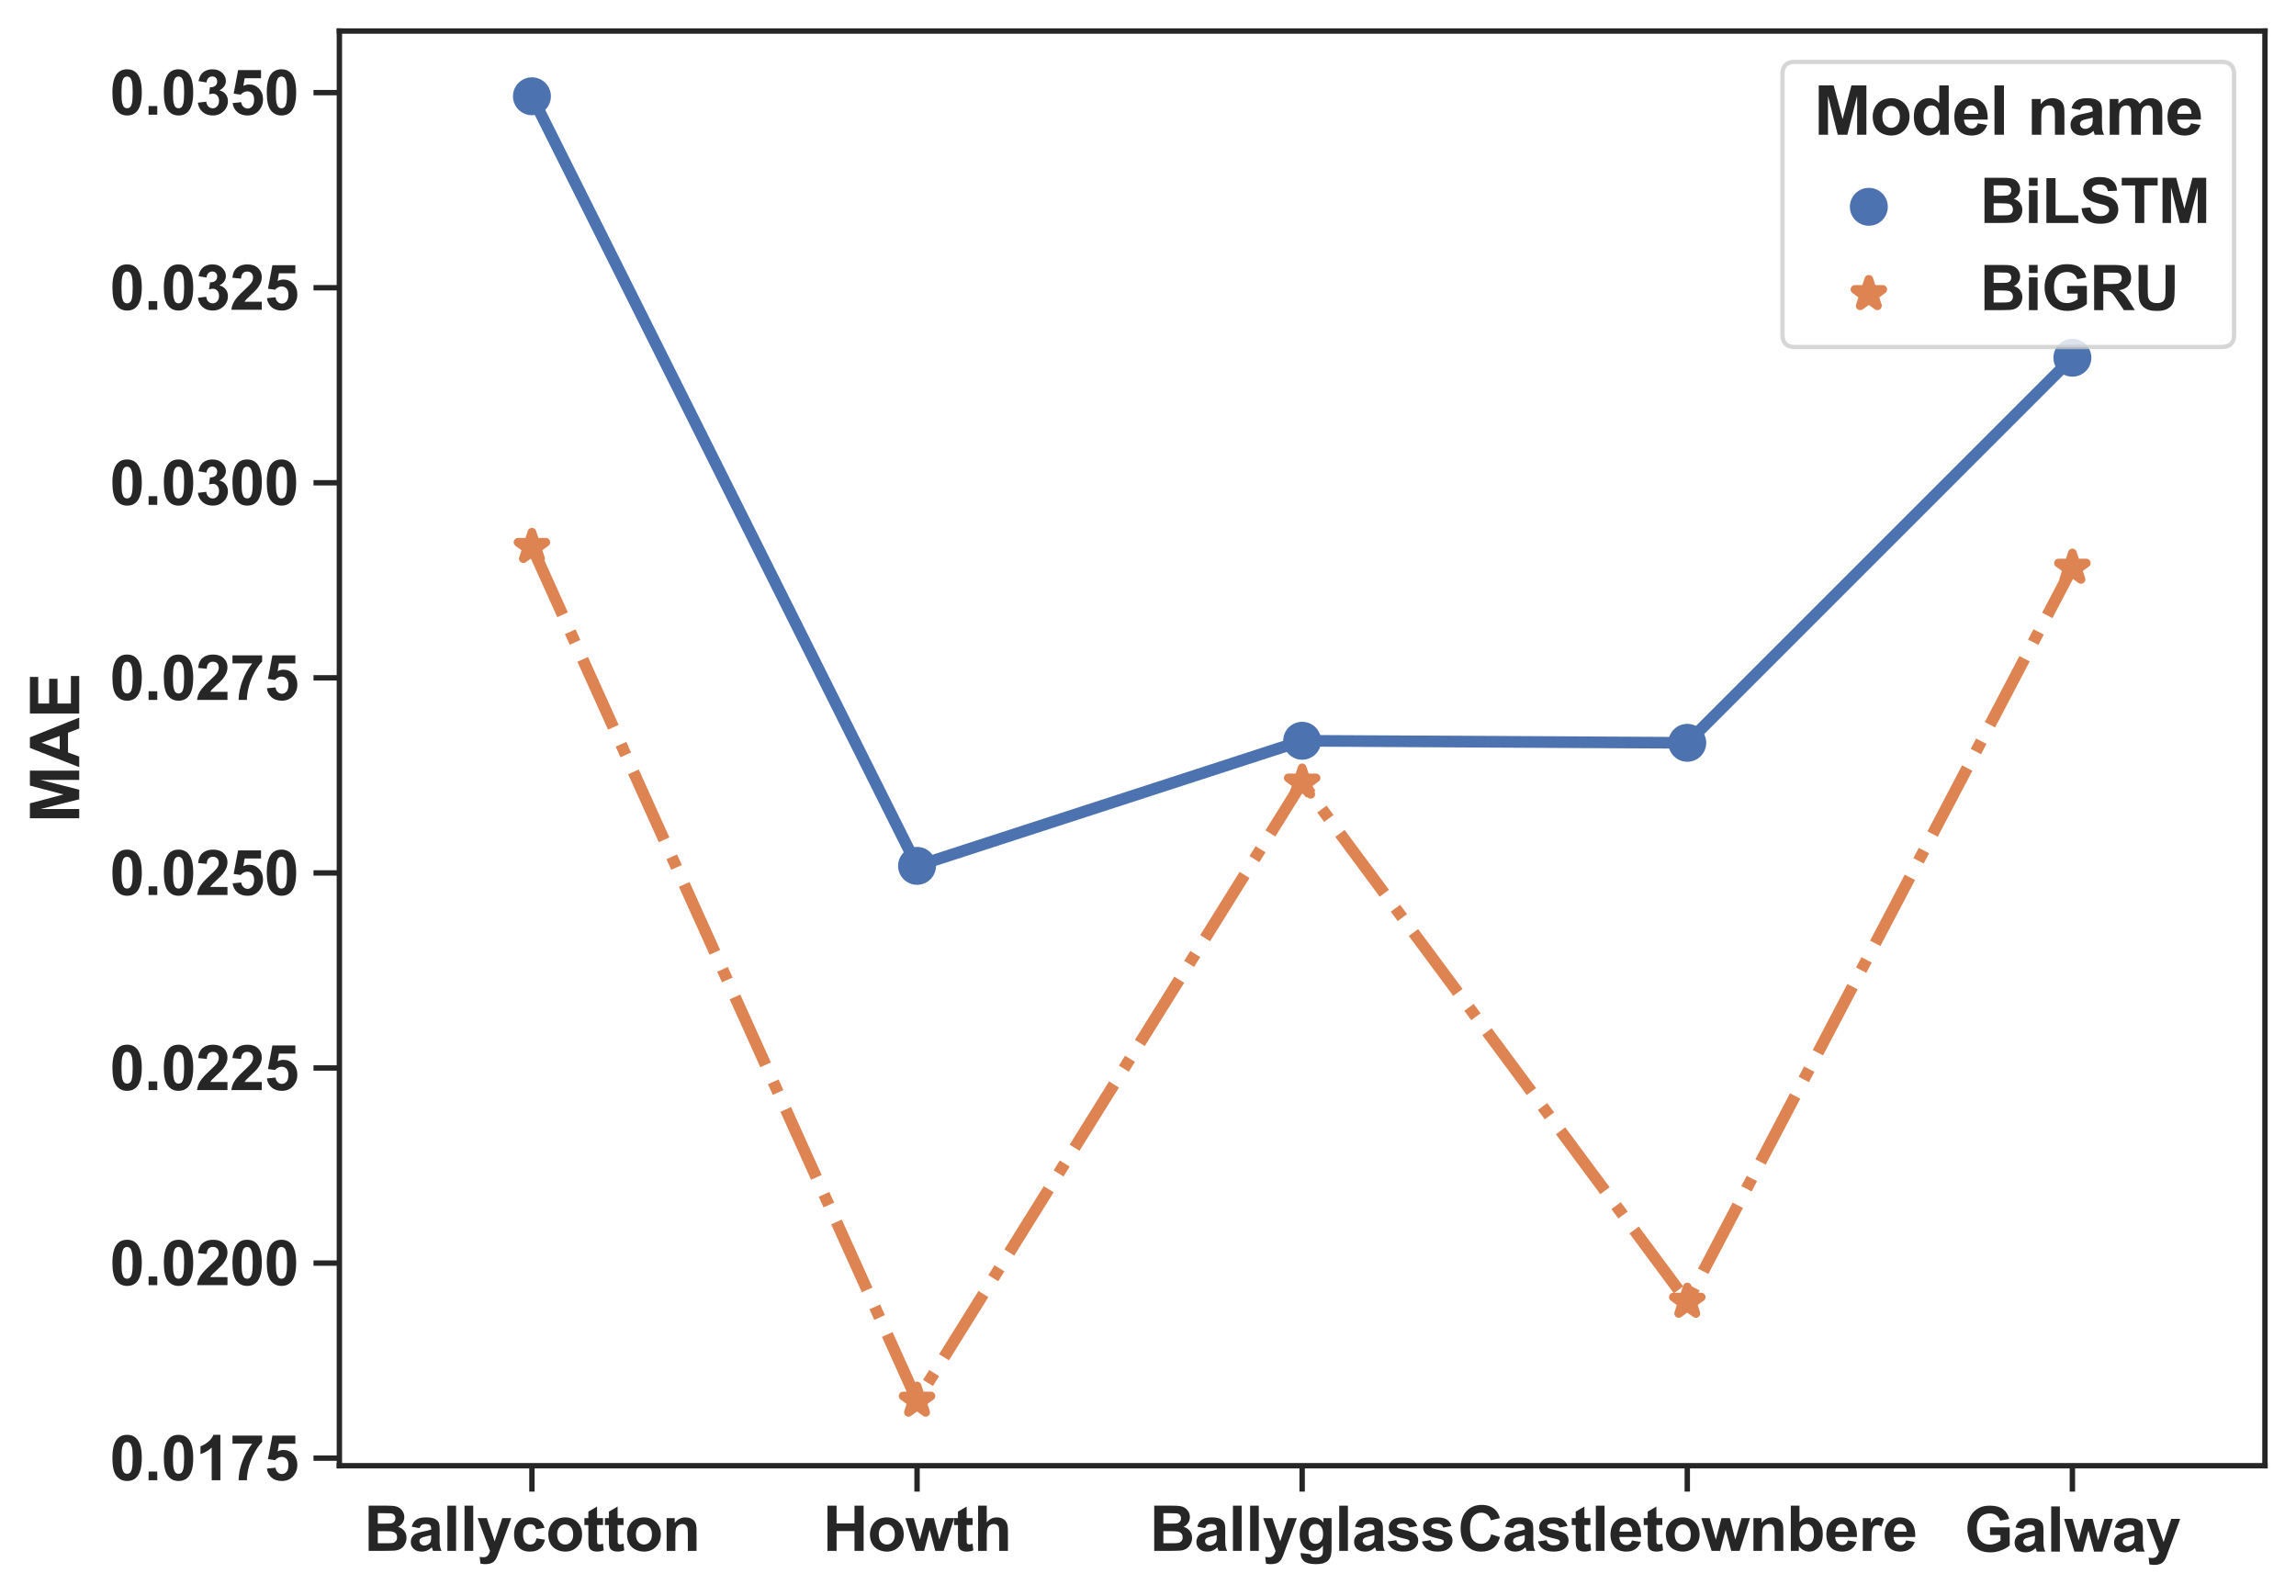 <?xml version="1.0" encoding="utf-8" standalone="no"?>
<!DOCTYPE svg PUBLIC "-//W3C//DTD SVG 1.1//EN"
  "http://www.w3.org/Graphics/SVG/1.1/DTD/svg11.dtd">
<svg xmlns:xlink="http://www.w3.org/1999/xlink" width="532.278pt" height="369.96pt" viewBox="0 0 532.278 369.96" xmlns="http://www.w3.org/2000/svg" version="1.1">
 <defs>
  <style type="text/css">*{stroke-linejoin: round; stroke-linecap: butt}</style>
 </defs>
 <g id="figure_1">
  <g id="patch_1">
   <path d="M 0 369.96 
L 532.278 369.96 
L 532.278 0 
L 0 0 
z
" style="fill: #ffffff"/>
  </g>
  <g id="axes_1">
   <g id="patch_2">
    <path d="M 78.678 339.84 
L 525.078 339.84 
L 525.078 7.2 
L 78.678 7.2 
z
" style="fill: #ffffff"/>
   </g>
   <g id="matplotlib.axis_1">
    <g id="xtick_1">
     <g id="line2d_1">
      <defs>
       <path id="m3926225887" d="M 0 0 
L 0 6 
" style="stroke: #262626; stroke-width: 1.25"/>
      </defs>
      <g>
       <use xlink:href="#m3926225887" x="123.318" y="339.84" style="fill: #262626; stroke: #262626; stroke-width: 1.25"/>
      </g>
     </g>
     <g id="text_1">
      <!-- Ballycotton -->
      <g style="fill: #262626" transform="translate(84.391 359.576) scale(0.143 -0.143)">
       <defs>
        <path id="Arial-BoldMT-42" d="M 469 4581 
L 2300 4581 
Q 2844 4581 3111 4536 
Q 3378 4491 3589 4347 
Q 3800 4203 3940 3964 
Q 4081 3725 4081 3428 
Q 4081 3106 3907 2837 
Q 3734 2569 3438 2434 
Q 3856 2313 4081 2019 
Q 4306 1725 4306 1328 
Q 4306 1016 4161 720 
Q 4016 425 3764 248 
Q 3513 72 3144 31 
Q 2913 6 2028 0 
L 469 0 
L 469 4581 
z
M 1394 3819 
L 1394 2759 
L 2000 2759 
Q 2541 2759 2672 2775 
Q 2909 2803 3045 2939 
Q 3181 3075 3181 3297 
Q 3181 3509 3064 3642 
Q 2947 3775 2716 3803 
Q 2578 3819 1925 3819 
L 1394 3819 
z
M 1394 1997 
L 1394 772 
L 2250 772 
Q 2750 772 2884 800 
Q 3091 838 3220 983 
Q 3350 1128 3350 1372 
Q 3350 1578 3250 1722 
Q 3150 1866 2961 1931 
Q 2772 1997 2141 1997 
L 1394 1997 
z
" transform="scale(0.016)"/>
        <path id="Arial-BoldMT-61" d="M 1116 2306 
L 319 2450 
Q 453 2931 781 3162 
Q 1109 3394 1756 3394 
Q 2344 3394 2631 3255 
Q 2919 3116 3036 2902 
Q 3153 2688 3153 2116 
L 3144 1091 
Q 3144 653 3186 445 
Q 3228 238 3344 0 
L 2475 0 
Q 2441 88 2391 259 
Q 2369 338 2359 363 
Q 2134 144 1878 34 
Q 1622 -75 1331 -75 
Q 819 -75 523 203 
Q 228 481 228 906 
Q 228 1188 362 1408 
Q 497 1628 739 1745 
Q 981 1863 1438 1950 
Q 2053 2066 2291 2166 
L 2291 2253 
Q 2291 2506 2166 2614 
Q 2041 2722 1694 2722 
Q 1459 2722 1328 2630 
Q 1197 2538 1116 2306 
z
M 2291 1594 
Q 2122 1538 1756 1459 
Q 1391 1381 1278 1306 
Q 1106 1184 1106 997 
Q 1106 813 1243 678 
Q 1381 544 1594 544 
Q 1831 544 2047 700 
Q 2206 819 2256 991 
Q 2291 1103 2291 1419 
L 2291 1594 
z
" transform="scale(0.016)"/>
        <path id="Arial-BoldMT-6c" d="M 459 0 
L 459 4581 
L 1338 4581 
L 1338 0 
L 459 0 
z
" transform="scale(0.016)"/>
        <path id="Arial-BoldMT-79" d="M 44 3319 
L 978 3319 
L 1772 963 
L 2547 3319 
L 3456 3319 
L 2284 125 
L 2075 -453 
Q 1959 -744 1854 -897 
Q 1750 -1050 1614 -1145 
Q 1478 -1241 1279 -1294 
Q 1081 -1347 831 -1347 
Q 578 -1347 334 -1294 
L 256 -606 
Q 463 -647 628 -647 
Q 934 -647 1081 -467 
Q 1228 -288 1306 -9 
L 44 3319 
z
" transform="scale(0.016)"/>
        <path id="Arial-BoldMT-63" d="M 3353 2338 
L 2488 2181 
Q 2444 2441 2289 2572 
Q 2134 2703 1888 2703 
Q 1559 2703 1364 2476 
Q 1169 2250 1169 1719 
Q 1169 1128 1367 884 
Q 1566 641 1900 641 
Q 2150 641 2309 783 
Q 2469 925 2534 1272 
L 3397 1125 
Q 3263 531 2881 228 
Q 2500 -75 1859 -75 
Q 1131 -75 698 384 
Q 266 844 266 1656 
Q 266 2478 700 2936 
Q 1134 3394 1875 3394 
Q 2481 3394 2839 3133 
Q 3197 2872 3353 2338 
z
" transform="scale(0.016)"/>
        <path id="Arial-BoldMT-6f" d="M 256 1706 
Q 256 2144 472 2553 
Q 688 2963 1083 3178 
Q 1478 3394 1966 3394 
Q 2719 3394 3200 2905 
Q 3681 2416 3681 1669 
Q 3681 916 3195 420 
Q 2709 -75 1972 -75 
Q 1516 -75 1102 131 
Q 688 338 472 736 
Q 256 1134 256 1706 
z
M 1156 1659 
Q 1156 1166 1390 903 
Q 1625 641 1969 641 
Q 2313 641 2545 903 
Q 2778 1166 2778 1666 
Q 2778 2153 2545 2415 
Q 2313 2678 1969 2678 
Q 1625 2678 1390 2415 
Q 1156 2153 1156 1659 
z
" transform="scale(0.016)"/>
        <path id="Arial-BoldMT-74" d="M 1981 3319 
L 1981 2619 
L 1381 2619 
L 1381 1281 
Q 1381 875 1398 808 
Q 1416 741 1477 697 
Q 1538 653 1625 653 
Q 1747 653 1978 738 
L 2053 56 
Q 1747 -75 1359 -75 
Q 1122 -75 931 4 
Q 741 84 652 211 
Q 563 338 528 553 
Q 500 706 500 1172 
L 500 2619 
L 97 2619 
L 97 3319 
L 500 3319 
L 500 3978 
L 1381 4491 
L 1381 3319 
L 1981 3319 
z
" transform="scale(0.016)"/>
        <path id="Arial-BoldMT-6e" d="M 3478 0 
L 2600 0 
L 2600 1694 
Q 2600 2231 2544 2389 
Q 2488 2547 2361 2634 
Q 2234 2722 2056 2722 
Q 1828 2722 1647 2597 
Q 1466 2472 1398 2265 
Q 1331 2059 1331 1503 
L 1331 0 
L 453 0 
L 453 3319 
L 1269 3319 
L 1269 2831 
Q 1703 3394 2363 3394 
Q 2653 3394 2893 3289 
Q 3134 3184 3257 3021 
Q 3381 2859 3429 2653 
Q 3478 2447 3478 2063 
L 3478 0 
z
" transform="scale(0.016)"/>
       </defs>
       <use xlink:href="#Arial-BoldMT-42"/>
       <use xlink:href="#Arial-BoldMT-61" x="72.217"/>
       <use xlink:href="#Arial-BoldMT-6c" x="127.832"/>
       <use xlink:href="#Arial-BoldMT-6c" x="155.615"/>
       <use xlink:href="#Arial-BoldMT-79" x="183.398"/>
       <use xlink:href="#Arial-BoldMT-63" x="239.014"/>
       <use xlink:href="#Arial-BoldMT-6f" x="294.629"/>
       <use xlink:href="#Arial-BoldMT-74" x="355.713"/>
       <use xlink:href="#Arial-BoldMT-74" x="389.014"/>
       <use xlink:href="#Arial-BoldMT-6f" x="422.314"/>
       <use xlink:href="#Arial-BoldMT-6e" x="483.398"/>
      </g>
     </g>
    </g>
    <g id="xtick_2">
     <g id="line2d_2">
      <g>
       <use xlink:href="#m3926225887" x="212.598" y="339.84" style="fill: #262626; stroke: #262626; stroke-width: 1.25"/>
      </g>
     </g>
     <g id="text_2">
      <!-- Howth -->
      <g style="fill: #262626" transform="translate(190.758 359.576) scale(0.143 -0.143)">
       <defs>
        <path id="Arial-BoldMT-48" d="M 469 0 
L 469 4581 
L 1394 4581 
L 1394 2778 
L 3206 2778 
L 3206 4581 
L 4131 4581 
L 4131 0 
L 3206 0 
L 3206 2003 
L 1394 2003 
L 1394 0 
L 469 0 
z
" transform="scale(0.016)"/>
        <path id="Arial-BoldMT-77" d="M 1078 0 
L 28 3319 
L 881 3319 
L 1503 1144 
L 2075 3319 
L 2922 3319 
L 3475 1144 
L 4109 3319 
L 4975 3319 
L 3909 0 
L 3066 0 
L 2494 2134 
L 1931 0 
L 1078 0 
z
" transform="scale(0.016)"/>
        <path id="Arial-BoldMT-68" d="M 1334 4581 
L 1334 2897 
Q 1759 3394 2350 3394 
Q 2653 3394 2897 3281 
Q 3141 3169 3264 2994 
Q 3388 2819 3433 2606 
Q 3478 2394 3478 1947 
L 3478 0 
L 2600 0 
L 2600 1753 
Q 2600 2275 2550 2415 
Q 2500 2556 2373 2639 
Q 2247 2722 2056 2722 
Q 1838 2722 1666 2615 
Q 1494 2509 1414 2295 
Q 1334 2081 1334 1663 
L 1334 0 
L 456 0 
L 456 4581 
L 1334 4581 
z
" transform="scale(0.016)"/>
       </defs>
       <use xlink:href="#Arial-BoldMT-48"/>
       <use xlink:href="#Arial-BoldMT-6f" x="72.217"/>
       <use xlink:href="#Arial-BoldMT-77" x="133.301"/>
       <use xlink:href="#Arial-BoldMT-74" x="211.084"/>
       <use xlink:href="#Arial-BoldMT-68" x="244.385"/>
      </g>
     </g>
    </g>
    <g id="xtick_3">
     <g id="line2d_3">
      <g>
       <use xlink:href="#m3926225887" x="301.878" y="339.84" style="fill: #262626; stroke: #262626; stroke-width: 1.25"/>
      </g>
     </g>
     <g id="text_3">
      <!-- Ballyglass -->
      <g style="fill: #262626" transform="translate(266.508 359.576) scale(0.143 -0.143)">
       <defs>
        <path id="Arial-BoldMT-67" d="M 378 -219 
L 1381 -341 
Q 1406 -516 1497 -581 
Q 1622 -675 1891 -675 
Q 2234 -675 2406 -572 
Q 2522 -503 2581 -350 
Q 2622 -241 2622 53 
L 2622 538 
Q 2228 0 1628 0 
Q 959 0 569 566 
Q 263 1013 263 1678 
Q 263 2513 664 2953 
Q 1066 3394 1663 3394 
Q 2278 3394 2678 2853 
L 2678 3319 
L 3500 3319 
L 3500 341 
Q 3500 -247 3403 -537 
Q 3306 -828 3131 -993 
Q 2956 -1159 2664 -1253 
Q 2372 -1347 1925 -1347 
Q 1081 -1347 728 -1058 
Q 375 -769 375 -325 
Q 375 -281 378 -219 
z
M 1163 1728 
Q 1163 1200 1367 954 
Q 1572 709 1872 709 
Q 2194 709 2416 961 
Q 2638 1213 2638 1706 
Q 2638 2222 2425 2472 
Q 2213 2722 1888 2722 
Q 1572 2722 1367 2476 
Q 1163 2231 1163 1728 
z
" transform="scale(0.016)"/>
        <path id="Arial-BoldMT-73" d="M 150 947 
L 1031 1081 
Q 1088 825 1259 692 
Q 1431 559 1741 559 
Q 2081 559 2253 684 
Q 2369 772 2369 919 
Q 2369 1019 2306 1084 
Q 2241 1147 2013 1200 
Q 950 1434 666 1628 
Q 272 1897 272 2375 
Q 272 2806 612 3100 
Q 953 3394 1669 3394 
Q 2350 3394 2681 3172 
Q 3013 2950 3138 2516 
L 2309 2363 
Q 2256 2556 2107 2659 
Q 1959 2763 1684 2763 
Q 1338 2763 1188 2666 
Q 1088 2597 1088 2488 
Q 1088 2394 1175 2328 
Q 1294 2241 1995 2081 
Q 2697 1922 2975 1691 
Q 3250 1456 3250 1038 
Q 3250 581 2869 253 
Q 2488 -75 1741 -75 
Q 1063 -75 667 200 
Q 272 475 150 947 
z
" transform="scale(0.016)"/>
       </defs>
       <use xlink:href="#Arial-BoldMT-42"/>
       <use xlink:href="#Arial-BoldMT-61" x="72.217"/>
       <use xlink:href="#Arial-BoldMT-6c" x="127.832"/>
       <use xlink:href="#Arial-BoldMT-6c" x="155.615"/>
       <use xlink:href="#Arial-BoldMT-79" x="183.398"/>
       <use xlink:href="#Arial-BoldMT-67" x="239.014"/>
       <use xlink:href="#Arial-BoldMT-6c" x="300.098"/>
       <use xlink:href="#Arial-BoldMT-61" x="327.881"/>
       <use xlink:href="#Arial-BoldMT-73" x="383.496"/>
       <use xlink:href="#Arial-BoldMT-73" x="439.111"/>
      </g>
     </g>
    </g>
    <g id="xtick_4">
     <g id="line2d_4">
      <g>
       <use xlink:href="#m3926225887" x="391.158" y="339.84" style="fill: #262626; stroke: #262626; stroke-width: 1.25"/>
      </g>
     </g>
     <g id="text_4">
      <!-- Castletownbere -->
      <g style="fill: #262626" transform="translate(337.921 359.576) scale(0.143 -0.143)">
       <defs>
        <path id="Arial-BoldMT-43" d="M 3397 1684 
L 4294 1400 
Q 4088 650 3608 286 
Q 3128 -78 2391 -78 
Q 1478 -78 890 545 
Q 303 1169 303 2250 
Q 303 3394 893 4026 
Q 1484 4659 2447 4659 
Q 3288 4659 3813 4163 
Q 4125 3869 4281 3319 
L 3366 3100 
Q 3284 3456 3026 3662 
Q 2769 3869 2400 3869 
Q 1891 3869 1573 3503 
Q 1256 3138 1256 2319 
Q 1256 1450 1568 1081 
Q 1881 713 2381 713 
Q 2750 713 3015 947 
Q 3281 1181 3397 1684 
z
" transform="scale(0.016)"/>
        <path id="Arial-BoldMT-65" d="M 2381 1056 
L 3256 909 
Q 3088 428 2723 176 
Q 2359 -75 1813 -75 
Q 947 -75 531 491 
Q 203 944 203 1634 
Q 203 2459 634 2926 
Q 1066 3394 1725 3394 
Q 2466 3394 2894 2905 
Q 3322 2416 3303 1406 
L 1103 1406 
Q 1113 1016 1316 798 
Q 1519 581 1822 581 
Q 2028 581 2168 693 
Q 2309 806 2381 1056 
z
M 2431 1944 
Q 2422 2325 2234 2523 
Q 2047 2722 1778 2722 
Q 1491 2722 1303 2513 
Q 1116 2303 1119 1944 
L 2431 1944 
z
" transform="scale(0.016)"/>
        <path id="Arial-BoldMT-62" d="M 422 0 
L 422 4581 
L 1300 4581 
L 1300 2931 
Q 1706 3394 2263 3394 
Q 2869 3394 3266 2955 
Q 3663 2516 3663 1694 
Q 3663 844 3258 384 
Q 2853 -75 2275 -75 
Q 1991 -75 1714 67 
Q 1438 209 1238 488 
L 1238 0 
L 422 0 
z
M 1294 1731 
Q 1294 1216 1456 969 
Q 1684 619 2063 619 
Q 2353 619 2558 867 
Q 2763 1116 2763 1650 
Q 2763 2219 2556 2470 
Q 2350 2722 2028 2722 
Q 1713 2722 1503 2476 
Q 1294 2231 1294 1731 
z
" transform="scale(0.016)"/>
        <path id="Arial-BoldMT-72" d="M 1300 0 
L 422 0 
L 422 3319 
L 1238 3319 
L 1238 2847 
Q 1447 3181 1614 3287 
Q 1781 3394 1994 3394 
Q 2294 3394 2572 3228 
L 2300 2463 
Q 2078 2606 1888 2606 
Q 1703 2606 1575 2504 
Q 1447 2403 1373 2137 
Q 1300 1872 1300 1025 
L 1300 0 
z
" transform="scale(0.016)"/>
       </defs>
       <use xlink:href="#Arial-BoldMT-43"/>
       <use xlink:href="#Arial-BoldMT-61" x="72.217"/>
       <use xlink:href="#Arial-BoldMT-73" x="127.832"/>
       <use xlink:href="#Arial-BoldMT-74" x="183.447"/>
       <use xlink:href="#Arial-BoldMT-6c" x="216.748"/>
       <use xlink:href="#Arial-BoldMT-65" x="244.531"/>
       <use xlink:href="#Arial-BoldMT-74" x="300.146"/>
       <use xlink:href="#Arial-BoldMT-6f" x="333.447"/>
       <use xlink:href="#Arial-BoldMT-77" x="394.531"/>
       <use xlink:href="#Arial-BoldMT-6e" x="472.314"/>
       <use xlink:href="#Arial-BoldMT-62" x="533.398"/>
       <use xlink:href="#Arial-BoldMT-65" x="594.482"/>
       <use xlink:href="#Arial-BoldMT-72" x="650.098"/>
       <use xlink:href="#Arial-BoldMT-65" x="689.014"/>
      </g>
     </g>
    </g>
    <g id="xtick_5">
     <g id="line2d_5">
      <g>
       <use xlink:href="#m3926225887" x="480.438" y="339.84" style="fill: #262626; stroke: #262626; stroke-width: 1.25"/>
      </g>
     </g>
     <g id="text_5">
      <!-- Galway -->
      <g style="fill: #262626" transform="translate(455.401 359.75) scale(0.143 -0.143)">
       <defs>
        <path id="Arial-BoldMT-47" d="M 2597 1684 
L 2597 2456 
L 4591 2456 
L 4591 631 
Q 4300 350 3748 136 
Q 3197 -78 2631 -78 
Q 1913 -78 1378 223 
Q 844 525 575 1086 
Q 306 1647 306 2306 
Q 306 3022 606 3578 
Q 906 4134 1484 4431 
Q 1925 4659 2581 4659 
Q 3434 4659 3914 4301 
Q 4394 3944 4531 3313 
L 3613 3141 
Q 3516 3478 3248 3673 
Q 2981 3869 2581 3869 
Q 1975 3869 1617 3484 
Q 1259 3100 1259 2344 
Q 1259 1528 1621 1120 
Q 1984 713 2572 713 
Q 2863 713 3155 827 
Q 3447 941 3656 1103 
L 3656 1684 
L 2597 1684 
z
" transform="scale(0.016)"/>
       </defs>
       <use xlink:href="#Arial-BoldMT-47"/>
       <use xlink:href="#Arial-BoldMT-61" x="77.783"/>
       <use xlink:href="#Arial-BoldMT-6c" x="133.398"/>
       <use xlink:href="#Arial-BoldMT-77" x="161.182"/>
       <use xlink:href="#Arial-BoldMT-61" x="238.965"/>
       <use xlink:href="#Arial-BoldMT-79" x="294.58"/>
      </g>
     </g>
    </g>
   </g>
   <g id="matplotlib.axis_2">
    <g id="ytick_1">
     <g id="line2d_6">
      <defs>
       <path id="m6a6cb952f7" d="M 0 0 
L -6 0 
" style="stroke: #262626; stroke-width: 1.25"/>
      </defs>
      <g>
       <use xlink:href="#m6a6cb952f7" x="78.678" y="338.078" style="fill: #262626; stroke: #262626; stroke-width: 1.25"/>
      </g>
     </g>
     <g id="text_6">
      <!-- 0.0175 -->
      <g style="fill: #262626" transform="translate(25.445 343.196) scale(0.143 -0.143)">
       <defs>
        <path id="Arial-BoldMT-30" d="M 1756 4600 
Q 2422 4600 2797 4125 
Q 3244 3563 3244 2259 
Q 3244 959 2794 391 
Q 2422 -78 1756 -78 
Q 1088 -78 678 436 
Q 269 950 269 2269 
Q 269 3563 719 4131 
Q 1091 4600 1756 4600 
z
M 1756 3872 
Q 1597 3872 1472 3770 
Q 1347 3669 1278 3406 
Q 1188 3066 1188 2259 
Q 1188 1453 1269 1151 
Q 1350 850 1473 750 
Q 1597 650 1756 650 
Q 1916 650 2041 751 
Q 2166 853 2234 1116 
Q 2325 1453 2325 2259 
Q 2325 3066 2244 3367 
Q 2163 3669 2039 3770 
Q 1916 3872 1756 3872 
z
" transform="scale(0.016)"/>
        <path id="Arial-BoldMT-2e" d="M 459 0 
L 459 878 
L 1338 878 
L 1338 0 
L 459 0 
z
" transform="scale(0.016)"/>
        <path id="Arial-BoldMT-31" d="M 2519 0 
L 1641 0 
L 1641 3309 
Q 1159 2859 506 2644 
L 506 3441 
Q 850 3553 1253 3867 
Q 1656 4181 1806 4600 
L 2519 4600 
L 2519 0 
z
" transform="scale(0.016)"/>
        <path id="Arial-BoldMT-37" d="M 272 3703 
L 272 4519 
L 3275 4519 
L 3275 3881 
Q 2903 3516 2518 2831 
Q 2134 2147 1932 1376 
Q 1731 606 1734 0 
L 888 0 
Q 909 950 1279 1937 
Q 1650 2925 2269 3703 
L 272 3703 
z
" transform="scale(0.016)"/>
        <path id="Arial-BoldMT-35" d="M 284 1178 
L 1159 1269 
Q 1197 972 1381 798 
Q 1566 625 1806 625 
Q 2081 625 2272 848 
Q 2463 1072 2463 1522 
Q 2463 1944 2273 2155 
Q 2084 2366 1781 2366 
Q 1403 2366 1103 2031 
L 391 2134 
L 841 4519 
L 3163 4519 
L 3163 3697 
L 1506 3697 
L 1369 2919 
Q 1663 3066 1969 3066 
Q 2553 3066 2959 2641 
Q 3366 2216 3366 1538 
Q 3366 972 3038 528 
Q 2591 -78 1797 -78 
Q 1163 -78 763 262 
Q 363 603 284 1178 
z
" transform="scale(0.016)"/>
       </defs>
       <use xlink:href="#Arial-BoldMT-30"/>
       <use xlink:href="#Arial-BoldMT-2e" x="55.615"/>
       <use xlink:href="#Arial-BoldMT-30" x="83.398"/>
       <use xlink:href="#Arial-BoldMT-31" x="139.014"/>
       <use xlink:href="#Arial-BoldMT-37" x="194.629"/>
       <use xlink:href="#Arial-BoldMT-35" x="250.244"/>
      </g>
     </g>
    </g>
    <g id="ytick_2">
     <g id="line2d_7">
      <g>
       <use xlink:href="#m6a6cb952f7" x="78.678" y="292.849" style="fill: #262626; stroke: #262626; stroke-width: 1.25"/>
      </g>
     </g>
     <g id="text_7">
      <!-- 0.0200 -->
      <g style="fill: #262626" transform="translate(25.445 297.967) scale(0.143 -0.143)">
       <defs>
        <path id="Arial-BoldMT-32" d="M 3238 816 
L 3238 0 
L 159 0 
Q 209 463 459 877 
Q 709 1291 1447 1975 
Q 2041 2528 2175 2725 
Q 2356 2997 2356 3263 
Q 2356 3556 2198 3714 
Q 2041 3872 1763 3872 
Q 1488 3872 1325 3706 
Q 1163 3541 1138 3156 
L 263 3244 
Q 341 3969 753 4284 
Q 1166 4600 1784 4600 
Q 2463 4600 2850 4234 
Q 3238 3869 3238 3325 
Q 3238 3016 3127 2736 
Q 3016 2456 2775 2150 
Q 2616 1947 2200 1565 
Q 1784 1184 1673 1059 
Q 1563 934 1494 816 
L 3238 816 
z
" transform="scale(0.016)"/>
       </defs>
       <use xlink:href="#Arial-BoldMT-30"/>
       <use xlink:href="#Arial-BoldMT-2e" x="55.615"/>
       <use xlink:href="#Arial-BoldMT-30" x="83.398"/>
       <use xlink:href="#Arial-BoldMT-32" x="139.014"/>
       <use xlink:href="#Arial-BoldMT-30" x="194.629"/>
       <use xlink:href="#Arial-BoldMT-30" x="250.244"/>
      </g>
     </g>
    </g>
    <g id="ytick_3">
     <g id="line2d_8">
      <g>
       <use xlink:href="#m6a6cb952f7" x="78.678" y="247.62" style="fill: #262626; stroke: #262626; stroke-width: 1.25"/>
      </g>
     </g>
     <g id="text_8">
      <!-- 0.0225 -->
      <g style="fill: #262626" transform="translate(25.445 252.738) scale(0.143 -0.143)">
       <use xlink:href="#Arial-BoldMT-30"/>
       <use xlink:href="#Arial-BoldMT-2e" x="55.615"/>
       <use xlink:href="#Arial-BoldMT-30" x="83.398"/>
       <use xlink:href="#Arial-BoldMT-32" x="139.014"/>
       <use xlink:href="#Arial-BoldMT-32" x="194.629"/>
       <use xlink:href="#Arial-BoldMT-35" x="250.244"/>
      </g>
     </g>
    </g>
    <g id="ytick_4">
     <g id="line2d_9">
      <g>
       <use xlink:href="#m6a6cb952f7" x="78.678" y="202.392" style="fill: #262626; stroke: #262626; stroke-width: 1.25"/>
      </g>
     </g>
     <g id="text_9">
      <!-- 0.0250 -->
      <g style="fill: #262626" transform="translate(25.445 207.509) scale(0.143 -0.143)">
       <use xlink:href="#Arial-BoldMT-30"/>
       <use xlink:href="#Arial-BoldMT-2e" x="55.615"/>
       <use xlink:href="#Arial-BoldMT-30" x="83.398"/>
       <use xlink:href="#Arial-BoldMT-32" x="139.014"/>
       <use xlink:href="#Arial-BoldMT-35" x="194.629"/>
       <use xlink:href="#Arial-BoldMT-30" x="250.244"/>
      </g>
     </g>
    </g>
    <g id="ytick_5">
     <g id="line2d_10">
      <g>
       <use xlink:href="#m6a6cb952f7" x="78.678" y="157.163" style="fill: #262626; stroke: #262626; stroke-width: 1.25"/>
      </g>
     </g>
     <g id="text_10">
      <!-- 0.0275 -->
      <g style="fill: #262626" transform="translate(25.445 162.281) scale(0.143 -0.143)">
       <use xlink:href="#Arial-BoldMT-30"/>
       <use xlink:href="#Arial-BoldMT-2e" x="55.615"/>
       <use xlink:href="#Arial-BoldMT-30" x="83.398"/>
       <use xlink:href="#Arial-BoldMT-32" x="139.014"/>
       <use xlink:href="#Arial-BoldMT-37" x="194.629"/>
       <use xlink:href="#Arial-BoldMT-35" x="250.244"/>
      </g>
     </g>
    </g>
    <g id="ytick_6">
     <g id="line2d_11">
      <g>
       <use xlink:href="#m6a6cb952f7" x="78.678" y="111.934" style="fill: #262626; stroke: #262626; stroke-width: 1.25"/>
      </g>
     </g>
     <g id="text_11">
      <!-- 0.0300 -->
      <g style="fill: #262626" transform="translate(25.445 117.052) scale(0.143 -0.143)">
       <defs>
        <path id="Arial-BoldMT-33" d="M 241 1216 
L 1091 1319 
Q 1131 994 1309 822 
Q 1488 650 1741 650 
Q 2013 650 2198 856 
Q 2384 1063 2384 1413 
Q 2384 1744 2206 1937 
Q 2028 2131 1772 2131 
Q 1603 2131 1369 2066 
L 1466 2781 
Q 1822 2772 2009 2936 
Q 2197 3100 2197 3372 
Q 2197 3603 2059 3740 
Q 1922 3878 1694 3878 
Q 1469 3878 1309 3722 
Q 1150 3566 1116 3266 
L 306 3403 
Q 391 3819 561 4067 
Q 731 4316 1036 4458 
Q 1341 4600 1719 4600 
Q 2366 4600 2756 4188 
Q 3078 3850 3078 3425 
Q 3078 2822 2419 2463 
Q 2813 2378 3048 2084 
Q 3284 1791 3284 1375 
Q 3284 772 2843 347 
Q 2403 -78 1747 -78 
Q 1125 -78 715 280 
Q 306 638 241 1216 
z
" transform="scale(0.016)"/>
       </defs>
       <use xlink:href="#Arial-BoldMT-30"/>
       <use xlink:href="#Arial-BoldMT-2e" x="55.615"/>
       <use xlink:href="#Arial-BoldMT-30" x="83.398"/>
       <use xlink:href="#Arial-BoldMT-33" x="139.014"/>
       <use xlink:href="#Arial-BoldMT-30" x="194.629"/>
       <use xlink:href="#Arial-BoldMT-30" x="250.244"/>
      </g>
     </g>
    </g>
    <g id="ytick_7">
     <g id="line2d_12">
      <g>
       <use xlink:href="#m6a6cb952f7" x="78.678" y="66.705" style="fill: #262626; stroke: #262626; stroke-width: 1.25"/>
      </g>
     </g>
     <g id="text_12">
      <!-- 0.0325 -->
      <g style="fill: #262626" transform="translate(25.445 71.823) scale(0.143 -0.143)">
       <use xlink:href="#Arial-BoldMT-30"/>
       <use xlink:href="#Arial-BoldMT-2e" x="55.615"/>
       <use xlink:href="#Arial-BoldMT-30" x="83.398"/>
       <use xlink:href="#Arial-BoldMT-33" x="139.014"/>
       <use xlink:href="#Arial-BoldMT-32" x="194.629"/>
       <use xlink:href="#Arial-BoldMT-35" x="250.244"/>
      </g>
     </g>
    </g>
    <g id="ytick_8">
     <g id="line2d_13">
      <g>
       <use xlink:href="#m6a6cb952f7" x="78.678" y="21.477" style="fill: #262626; stroke: #262626; stroke-width: 1.25"/>
      </g>
     </g>
     <g id="text_13">
      <!-- 0.0350 -->
      <g style="fill: #262626" transform="translate(25.445 26.594) scale(0.143 -0.143)">
       <use xlink:href="#Arial-BoldMT-30"/>
       <use xlink:href="#Arial-BoldMT-2e" x="55.615"/>
       <use xlink:href="#Arial-BoldMT-30" x="83.398"/>
       <use xlink:href="#Arial-BoldMT-33" x="139.014"/>
       <use xlink:href="#Arial-BoldMT-35" x="194.629"/>
       <use xlink:href="#Arial-BoldMT-30" x="250.244"/>
      </g>
     </g>
    </g>
    <g id="text_14">
     <!-- MAE -->
     <g style="fill: #262626" transform="translate(18.366 190.853) rotate(-90) scale(0.156 -0.156)">
      <defs>
       <path id="Arial-BoldMT-4d" d="M 453 0 
L 453 4581 
L 1838 4581 
L 2669 1456 
L 3491 4581 
L 4878 4581 
L 4878 0 
L 4019 0 
L 4019 3606 
L 3109 0 
L 2219 0 
L 1313 3606 
L 1313 0 
L 453 0 
z
" transform="scale(0.016)"/>
       <path id="Arial-BoldMT-41" d="M 4597 0 
L 3591 0 
L 3191 1041 
L 1359 1041 
L 981 0 
L 0 0 
L 1784 4581 
L 2763 4581 
L 4597 0 
z
M 2894 1813 
L 2263 3513 
L 1644 1813 
L 2894 1813 
z
" transform="scale(0.016)"/>
       <path id="Arial-BoldMT-45" d="M 466 0 
L 466 4581 
L 3863 4581 
L 3863 3806 
L 1391 3806 
L 1391 2791 
L 3691 2791 
L 3691 2019 
L 1391 2019 
L 1391 772 
L 3950 772 
L 3950 0 
L 466 0 
z
" transform="scale(0.016)"/>
      </defs>
      <use xlink:href="#Arial-BoldMT-4d"/>
      <use xlink:href="#Arial-BoldMT-41" x="83.301"/>
      <use xlink:href="#Arial-BoldMT-45" x="155.518"/>
     </g>
    </g>
   </g>
   <g id="line2d_14">
    <path d="M 123.318 22.32 
L 212.598 200.755 
L 301.878 171.75 
L 391.158 172.225 
L 480.438 82.938 
" clip-path="url(#p3c419e515b)" style="fill: none; stroke: #4c72b0; stroke-width: 2.7; stroke-linecap: round"/>
   </g>
   <g id="line2d_15">
    <path clip-path="url(#p3c419e515b)" style="fill: none; stroke: #4c72b0; stroke-width: 2.7; stroke-linecap: round"/>
   </g>
   <g id="line2d_16">
    <path clip-path="url(#p3c419e515b)" style="fill: none; stroke: #4c72b0; stroke-width: 2.7; stroke-linecap: round"/>
   </g>
   <g id="line2d_17">
    <path clip-path="url(#p3c419e515b)" style="fill: none; stroke: #4c72b0; stroke-width: 2.7; stroke-linecap: round"/>
   </g>
   <g id="line2d_18">
    <path clip-path="url(#p3c419e515b)" style="fill: none; stroke: #4c72b0; stroke-width: 2.7; stroke-linecap: round"/>
   </g>
   <g id="line2d_19">
    <path clip-path="url(#p3c419e515b)" style="fill: none; stroke: #4c72b0; stroke-width: 2.7; stroke-linecap: round"/>
   </g>
   <g id="PathCollection_1">
    <defs>
     <path id="m15ea0fc422" d="M 0 3.384 
C 0.897 3.384 1.758 3.027 2.393 2.393 
C 3.027 1.758 3.384 0.897 3.384 0 
C 3.384 -0.897 3.027 -1.758 2.393 -2.393 
C 1.758 -3.027 0.897 -3.384 0 -3.384 
C -0.897 -3.384 -1.758 -3.027 -2.393 -2.393 
C -3.027 -1.758 -3.384 -0.897 -3.384 0 
C -3.384 0.897 -3.027 1.758 -2.393 2.393 
C -1.758 3.027 -0.897 3.384 0 3.384 
z
" style="stroke: #4c72b0; stroke-width: 2.025"/>
    </defs>
    <g clip-path="url(#p3c419e515b)">
     <use xlink:href="#m15ea0fc422" x="123.318" y="22.32" style="fill: #4c72b0; stroke: #4c72b0; stroke-width: 2.025"/>
     <use xlink:href="#m15ea0fc422" x="212.598" y="200.755" style="fill: #4c72b0; stroke: #4c72b0; stroke-width: 2.025"/>
     <use xlink:href="#m15ea0fc422" x="301.878" y="171.75" style="fill: #4c72b0; stroke: #4c72b0; stroke-width: 2.025"/>
     <use xlink:href="#m15ea0fc422" x="391.158" y="172.225" style="fill: #4c72b0; stroke: #4c72b0; stroke-width: 2.025"/>
     <use xlink:href="#m15ea0fc422" x="480.438" y="82.938" style="fill: #4c72b0; stroke: #4c72b0; stroke-width: 2.025"/>
    </g>
   </g>
   <g id="line2d_20">
    <path d="M 123.318 126.785 
L 212.598 324.72 
L 301.878 181.419 
L 391.158 301.784 
L 480.438 131.598 
" clip-path="url(#p3c419e515b)" style="fill: none; stroke-dasharray: 17.28,4.32,2.7,4.32; stroke-dashoffset: 0; stroke: #dd8452; stroke-width: 2.7"/>
   </g>
   <g id="line2d_21">
    <path clip-path="url(#p3c419e515b)" style="fill: none; stroke: #dd8452; stroke-width: 2.7; stroke-linecap: round"/>
   </g>
   <g id="line2d_22">
    <path clip-path="url(#p3c419e515b)" style="fill: none; stroke: #dd8452; stroke-width: 2.7; stroke-linecap: round"/>
   </g>
   <g id="line2d_23">
    <path clip-path="url(#p3c419e515b)" style="fill: none; stroke: #dd8452; stroke-width: 2.7; stroke-linecap: round"/>
   </g>
   <g id="line2d_24">
    <path clip-path="url(#p3c419e515b)" style="fill: none; stroke: #dd8452; stroke-width: 2.7; stroke-linecap: round"/>
   </g>
   <g id="line2d_25">
    <path clip-path="url(#p3c419e515b)" style="fill: none; stroke: #dd8452; stroke-width: 2.7; stroke-linecap: round"/>
   </g>
   <g id="PathCollection_2">
    <defs>
     <path id="mf00d23c17f" d="M 0 -3.384 
L -0.76 -1.046 
L -3.218 -1.046 
L -1.229 0.399 
L -1.989 2.738 
L -0 1.293 
L 1.989 2.738 
L 1.229 0.399 
L 3.218 -1.046 
L 0.76 -1.046 
z
" style="stroke: #dd8452; stroke-width: 2.025"/>
    </defs>
    <g clip-path="url(#p3c419e515b)">
     <use xlink:href="#mf00d23c17f" x="123.318" y="126.785" style="fill: #dd8452; stroke: #dd8452; stroke-width: 2.025"/>
     <use xlink:href="#mf00d23c17f" x="212.598" y="324.72" style="fill: #dd8452; stroke: #dd8452; stroke-width: 2.025"/>
     <use xlink:href="#mf00d23c17f" x="301.878" y="181.419" style="fill: #dd8452; stroke: #dd8452; stroke-width: 2.025"/>
     <use xlink:href="#mf00d23c17f" x="391.158" y="301.784" style="fill: #dd8452; stroke: #dd8452; stroke-width: 2.025"/>
     <use xlink:href="#mf00d23c17f" x="480.438" y="131.598" style="fill: #dd8452; stroke: #dd8452; stroke-width: 2.025"/>
    </g>
   </g>
   <g id="patch_3">
    <path d="M 78.678 339.84 
L 78.678 7.2 
" style="fill: none; stroke: #262626; stroke-width: 1.25; stroke-linejoin: miter; stroke-linecap: square"/>
   </g>
   <g id="patch_4">
    <path d="M 525.078 339.84 
L 525.078 7.2 
" style="fill: none; stroke: #262626; stroke-width: 1.25; stroke-linejoin: miter; stroke-linecap: square"/>
   </g>
   <g id="patch_5">
    <path d="M 78.678 339.84 
L 525.078 339.84 
" style="fill: none; stroke: #262626; stroke-width: 1.25; stroke-linejoin: miter; stroke-linecap: square"/>
   </g>
   <g id="patch_6">
    <path d="M 78.678 7.2 
L 525.078 7.2 
" style="fill: none; stroke: #262626; stroke-width: 1.25; stroke-linejoin: miter; stroke-linecap: square"/>
   </g>
   <g id="legend_1">
    <g id="patch_7">
     <path d="M 416.09 80.45 
L 515.068 80.45 
Q 517.928 80.45 517.928 77.59 
L 517.928 17.21 
Q 517.928 14.35 515.068 14.35 
L 416.09 14.35 
Q 413.23 14.35 413.23 17.21 
L 413.23 77.59 
Q 413.23 80.45 416.09 80.45 
z
" style="fill: #ffffff; opacity: 0.8; stroke: #cccccc; stroke-linejoin: miter"/>
    </g>
    <g id="text_15">
     <!-- Model name -->
     <g style="fill: #262626" transform="translate(420.507 31.236) scale(0.156 -0.156)">
      <defs>
       <path id="Arial-BoldMT-64" d="M 3503 0 
L 2688 0 
L 2688 488 
Q 2484 203 2207 64 
Q 1931 -75 1650 -75 
Q 1078 -75 670 386 
Q 263 847 263 1672 
Q 263 2516 659 2955 
Q 1056 3394 1663 3394 
Q 2219 3394 2625 2931 
L 2625 4581 
L 3503 4581 
L 3503 0 
z
M 1159 1731 
Q 1159 1200 1306 963 
Q 1519 619 1900 619 
Q 2203 619 2415 876 
Q 2628 1134 2628 1647 
Q 2628 2219 2422 2470 
Q 2216 2722 1894 2722 
Q 1581 2722 1370 2473 
Q 1159 2225 1159 1731 
z
" transform="scale(0.016)"/>
       <path id="Arial-BoldMT-20" transform="scale(0.016)"/>
       <path id="Arial-BoldMT-6d" d="M 394 3319 
L 1203 3319 
L 1203 2866 
Q 1638 3394 2238 3394 
Q 2556 3394 2790 3262 
Q 3025 3131 3175 2866 
Q 3394 3131 3647 3262 
Q 3900 3394 4188 3394 
Q 4553 3394 4806 3245 
Q 5059 3097 5184 2809 
Q 5275 2597 5275 2122 
L 5275 0 
L 4397 0 
L 4397 1897 
Q 4397 2391 4306 2534 
Q 4184 2722 3931 2722 
Q 3747 2722 3584 2609 
Q 3422 2497 3350 2280 
Q 3278 2063 3278 1594 
L 3278 0 
L 2400 0 
L 2400 1819 
Q 2400 2303 2353 2443 
Q 2306 2584 2207 2653 
Q 2109 2722 1941 2722 
Q 1738 2722 1575 2612 
Q 1413 2503 1342 2297 
Q 1272 2091 1272 1613 
L 1272 0 
L 394 0 
L 394 3319 
z
" transform="scale(0.016)"/>
      </defs>
      <use xlink:href="#Arial-BoldMT-4d"/>
      <use xlink:href="#Arial-BoldMT-6f" x="83.301"/>
      <use xlink:href="#Arial-BoldMT-64" x="144.385"/>
      <use xlink:href="#Arial-BoldMT-65" x="205.469"/>
      <use xlink:href="#Arial-BoldMT-6c" x="261.084"/>
      <use xlink:href="#Arial-BoldMT-20" x="288.867"/>
      <use xlink:href="#Arial-BoldMT-6e" x="316.65"/>
      <use xlink:href="#Arial-BoldMT-61" x="377.734"/>
      <use xlink:href="#Arial-BoldMT-6d" x="433.35"/>
      <use xlink:href="#Arial-BoldMT-65" x="522.266"/>
     </g>
    </g>
    <g id="PathCollection_3">
     <g>
      <use xlink:href="#m15ea0fc422" x="433.25" y="47.947" style="fill: #4c72b0; stroke: #4c72b0; stroke-width: 2.025"/>
     </g>
    </g>
    <g id="text_16">
     <!-- BiLSTM -->
     <g style="fill: #262626" transform="translate(458.99 51.7) scale(0.143 -0.143)">
      <defs>
       <path id="Arial-BoldMT-69" d="M 459 3769 
L 459 4581 
L 1338 4581 
L 1338 3769 
L 459 3769 
z
M 459 0 
L 459 3319 
L 1338 3319 
L 1338 0 
L 459 0 
z
" transform="scale(0.016)"/>
       <path id="Arial-BoldMT-4c" d="M 491 0 
L 491 4544 
L 1416 4544 
L 1416 772 
L 3716 772 
L 3716 0 
L 491 0 
z
" transform="scale(0.016)"/>
       <path id="Arial-BoldMT-53" d="M 231 1491 
L 1131 1578 
Q 1213 1125 1461 912 
Q 1709 700 2131 700 
Q 2578 700 2804 889 
Q 3031 1078 3031 1331 
Q 3031 1494 2936 1608 
Q 2841 1722 2603 1806 
Q 2441 1863 1863 2006 
Q 1119 2191 819 2459 
Q 397 2838 397 3381 
Q 397 3731 595 4036 
Q 794 4341 1167 4500 
Q 1541 4659 2069 4659 
Q 2931 4659 3367 4281 
Q 3803 3903 3825 3272 
L 2900 3231 
Q 2841 3584 2645 3739 
Q 2450 3894 2059 3894 
Q 1656 3894 1428 3728 
Q 1281 3622 1281 3444 
Q 1281 3281 1419 3166 
Q 1594 3019 2269 2859 
Q 2944 2700 3267 2529 
Q 3591 2359 3773 2064 
Q 3956 1769 3956 1334 
Q 3956 941 3737 597 
Q 3519 253 3119 86 
Q 2719 -81 2122 -81 
Q 1253 -81 787 320 
Q 322 722 231 1491 
z
" transform="scale(0.016)"/>
       <path id="Arial-BoldMT-54" d="M 1497 0 
L 1497 3806 
L 138 3806 
L 138 4581 
L 3778 4581 
L 3778 3806 
L 2422 3806 
L 2422 0 
L 1497 0 
z
" transform="scale(0.016)"/>
      </defs>
      <use xlink:href="#Arial-BoldMT-42"/>
      <use xlink:href="#Arial-BoldMT-69" x="72.217"/>
      <use xlink:href="#Arial-BoldMT-4c" x="100"/>
      <use xlink:href="#Arial-BoldMT-53" x="161.084"/>
      <use xlink:href="#Arial-BoldMT-54" x="227.783"/>
      <use xlink:href="#Arial-BoldMT-4d" x="288.867"/>
     </g>
    </g>
    <g id="PathCollection_4">
     <g>
      <use xlink:href="#mf00d23c17f" x="433.25" y="68.154" style="fill: #dd8452; stroke: #dd8452; stroke-width: 2.025"/>
     </g>
    </g>
    <g id="text_17">
     <!-- BiGRU -->
     <g style="fill: #262626" transform="translate(458.99 71.908) scale(0.143 -0.143)">
      <defs>
       <path id="Arial-BoldMT-52" d="M 469 0 
L 469 4581 
L 2416 4581 
Q 3150 4581 3483 4457 
Q 3816 4334 4016 4018 
Q 4216 3703 4216 3297 
Q 4216 2781 3912 2445 
Q 3609 2109 3006 2022 
Q 3306 1847 3501 1637 
Q 3697 1428 4028 894 
L 4588 0 
L 3481 0 
L 2813 997 
Q 2456 1531 2325 1670 
Q 2194 1809 2047 1861 
Q 1900 1913 1581 1913 
L 1394 1913 
L 1394 0 
L 469 0 
z
M 1394 2644 
L 2078 2644 
Q 2744 2644 2909 2700 
Q 3075 2756 3169 2893 
Q 3263 3031 3263 3238 
Q 3263 3469 3139 3611 
Q 3016 3753 2791 3791 
Q 2678 3806 2116 3806 
L 1394 3806 
L 1394 2644 
z
" transform="scale(0.016)"/>
       <path id="Arial-BoldMT-55" d="M 459 4581 
L 1384 4581 
L 1384 2100 
Q 1384 1509 1419 1334 
Q 1478 1053 1701 883 
Q 1925 713 2313 713 
Q 2706 713 2906 873 
Q 3106 1034 3147 1268 
Q 3188 1503 3188 2047 
L 3188 4581 
L 4113 4581 
L 4113 2175 
Q 4113 1350 4038 1009 
Q 3963 669 3761 434 
Q 3559 200 3221 61 
Q 2884 -78 2341 -78 
Q 1684 -78 1345 73 
Q 1006 225 809 467 
Q 613 709 550 975 
Q 459 1369 459 2138 
L 459 4581 
z
" transform="scale(0.016)"/>
      </defs>
      <use xlink:href="#Arial-BoldMT-42"/>
      <use xlink:href="#Arial-BoldMT-69" x="72.217"/>
      <use xlink:href="#Arial-BoldMT-47" x="100"/>
      <use xlink:href="#Arial-BoldMT-52" x="177.783"/>
      <use xlink:href="#Arial-BoldMT-55" x="250"/>
     </g>
    </g>
   </g>
  </g>
 </g>
 <defs>
  <clipPath id="p3c419e515b">
   <rect x="78.678" y="7.2" width="446.4" height="332.64"/>
  </clipPath>
 </defs>
</svg>
